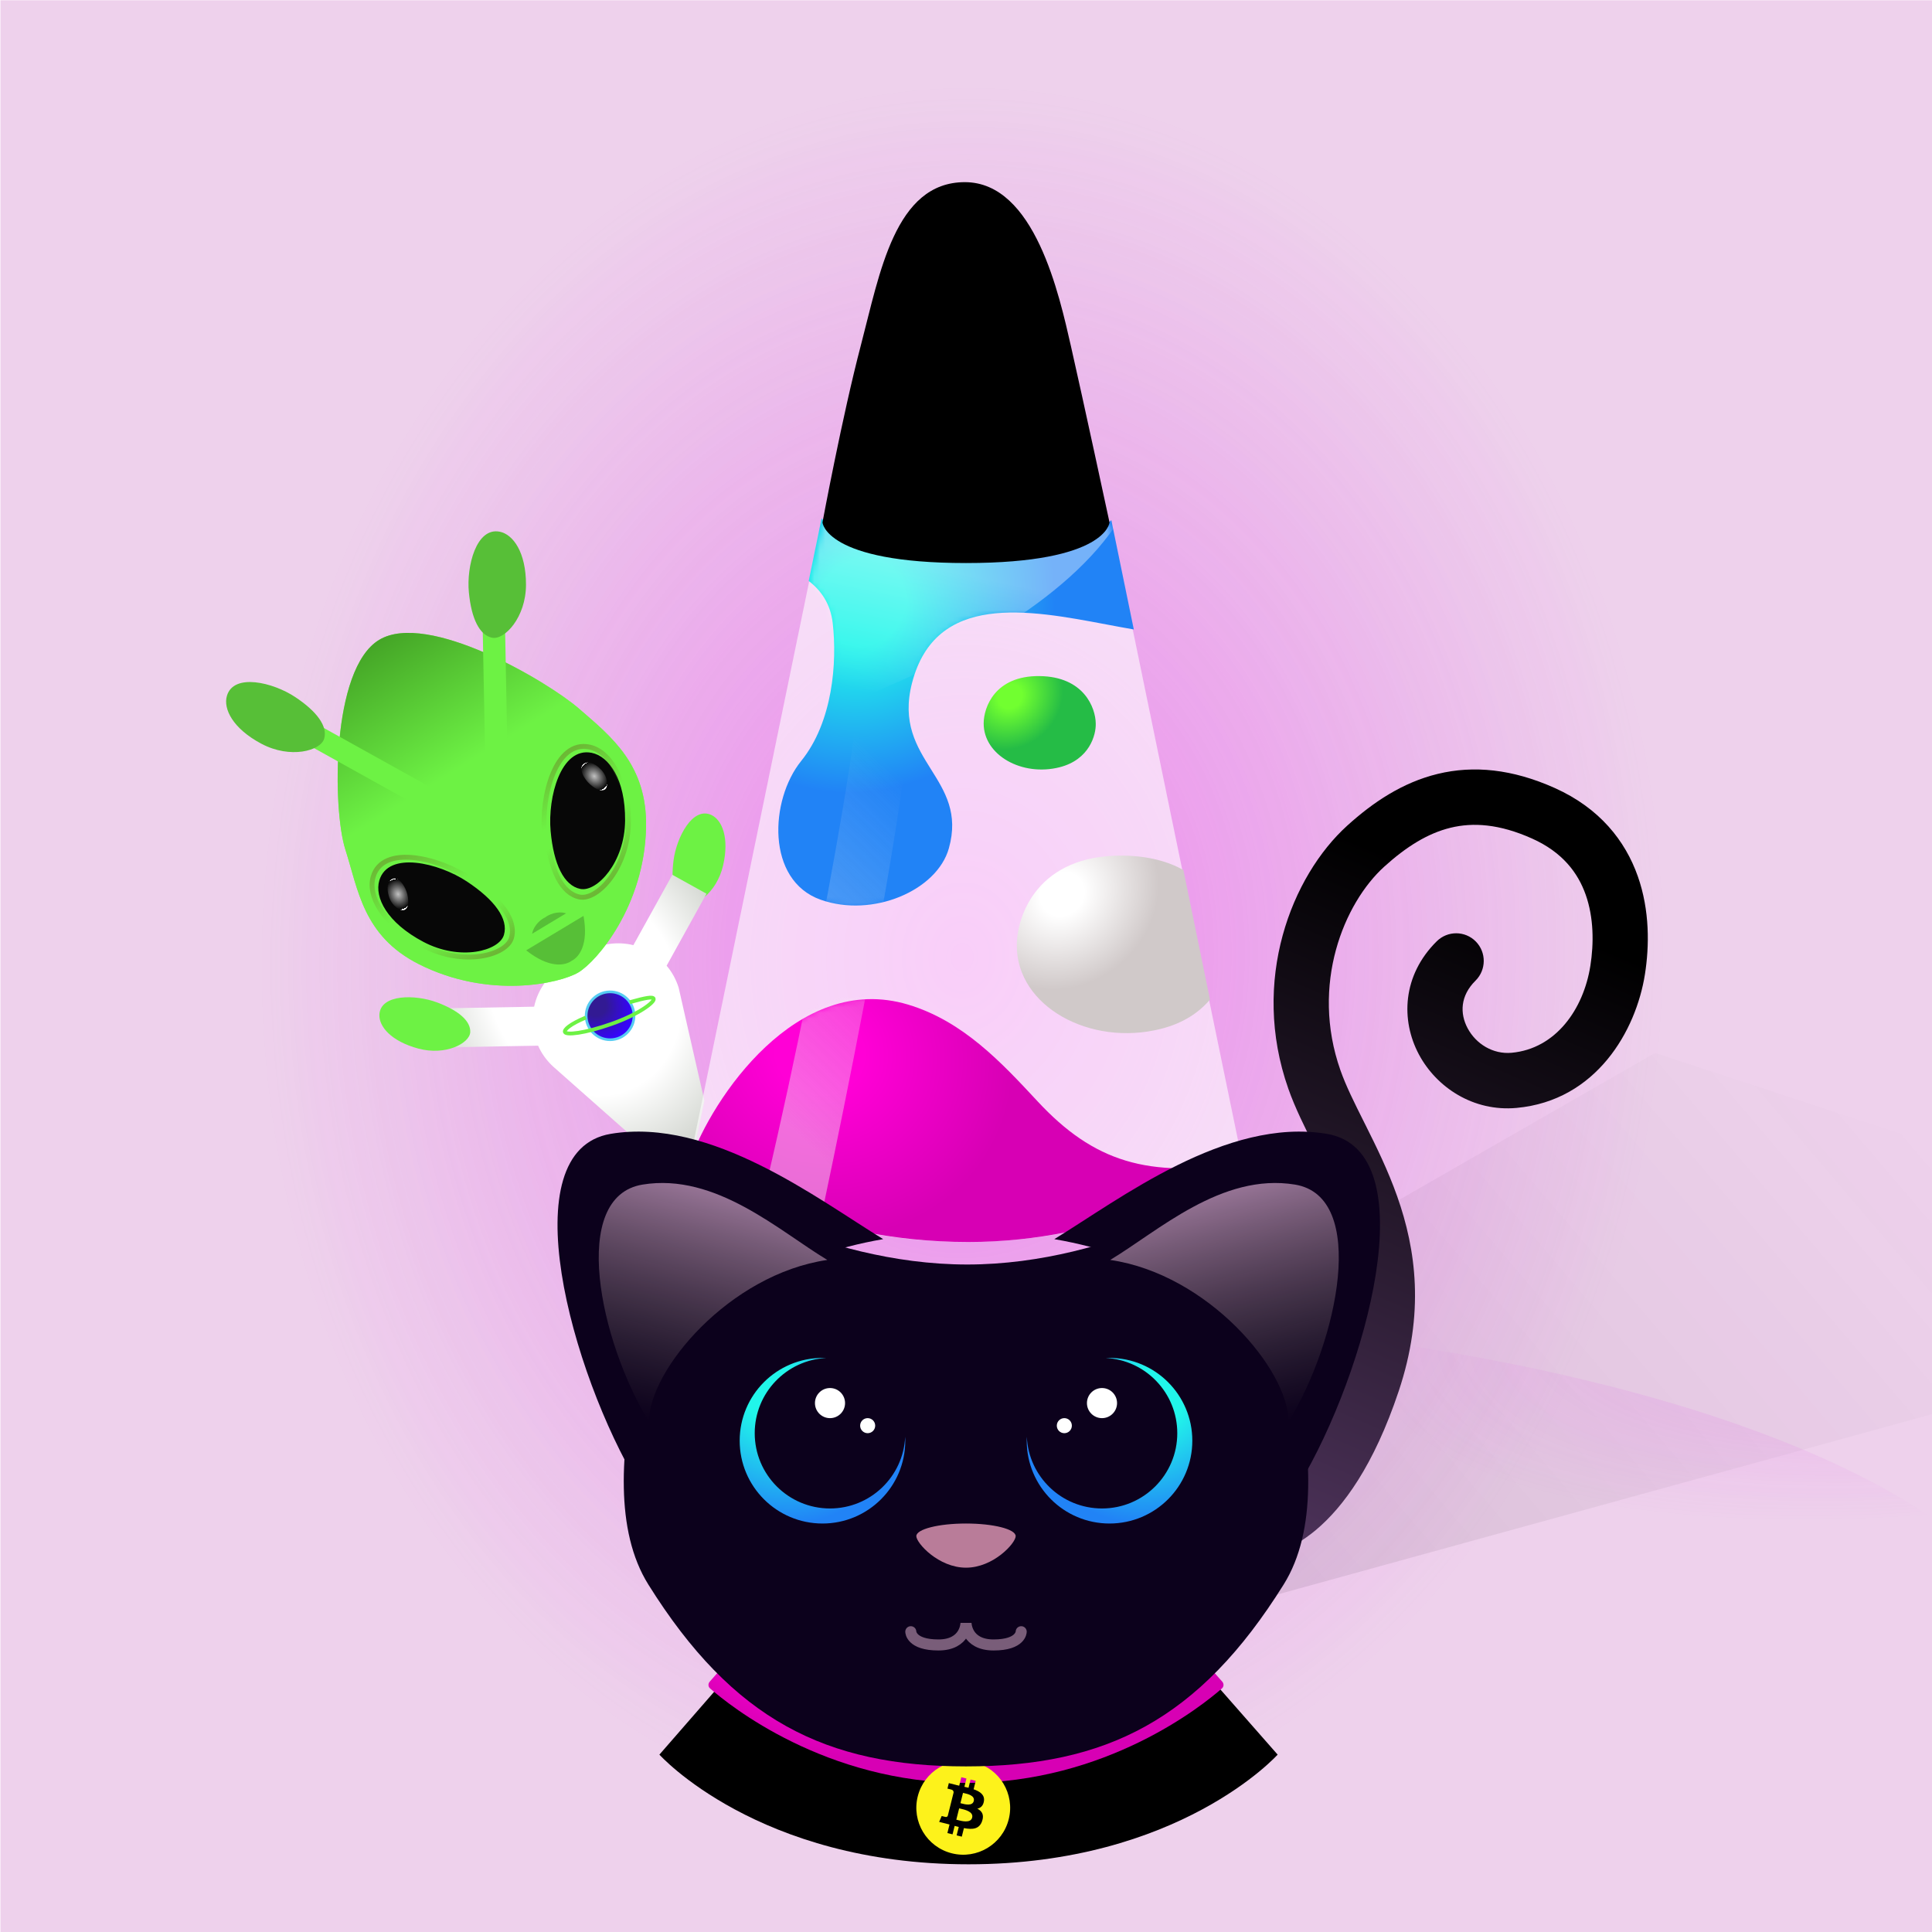 
    <svg width="350" height="350" viewBox="0 0 350 350" fill="none" xmlns="http://www.w3.org/2000/svg">
    
  <!-- BubbleGum BG -->
  <g clip-path="url(#clip0_28_269)">
  <rect width="350" height="350" fill="white"/>
  <rect x="0.079" y="0.044" width="350" height="350" fill="#E9C4E7" fill-opacity="0.78"/>
  <path d="M125.979 290.538L299.832 190.751L430.987 233.879L212.56 294.049L125.979 290.538Z" fill="url(#paint0_linear_28_269)" fill-opacity="0.1"/>
  <g opacity="0.45" filter="url(#filter0_f_28_269)">
  <ellipse rx="194.596" ry="66.764" transform="matrix(1 0.002 0.002 -1 176.078 304.638)" fill="url(#paint1_radial_28_269)"/>
  </g>
  <g opacity="0.7" filter="url(#filter1_f_28_269)">
  <ellipse cx="174.396" cy="137.609" rx="196.647" ry="242.448" transform="rotate(0.127 174.396 137.609)" fill="url(#paint2_radial_28_269)"/>
  </g>
  </g>
  <defs>
  <filter id="filter0_f_28_269" x="-23.076" y="233.315" width="398.306" height="142.646" filterUnits="userSpaceOnUse" color-interpolation-filters="sRGB">
  <feFlood flood-opacity="0" result="BackgroundImageFix"/>
  <feBlend mode="normal" in="SourceGraphic" in2="BackgroundImageFix" result="shape"/>
  <feGaussianBlur stdDeviation="2.279" result="effect1_foregroundBlur_28_269"/>
  </filter>
  <filter id="filter1_f_28_269" x="-26.808" y="-109.396" width="402.409" height="494.01" filterUnits="userSpaceOnUse" color-interpolation-filters="sRGB">
  <feFlood flood-opacity="0" result="BackgroundImageFix"/>
  <feBlend mode="normal" in="SourceGraphic" in2="BackgroundImageFix" result="shape"/>
  <feGaussianBlur stdDeviation="2.279" result="effect1_foregroundBlur_28_269"/>
  </filter>
  <linearGradient id="paint0_linear_28_269" x1="194.836" y1="271.638" x2="316.537" y2="167.936" gradientUnits="userSpaceOnUse">
  <stop/>
  <stop offset="1" stop-color="#333333" stop-opacity="0"/>
  </linearGradient>
  <radialGradient id="paint1_radial_28_269" cx="0" cy="0" r="1" gradientUnits="userSpaceOnUse" gradientTransform="translate(194.596 76.624) rotate(99.123) scale(43.977 125.337)">
  <stop stop-color="#F221F7" stop-opacity="0.62"/>
  <stop offset="1" stop-color="#D32EE1" stop-opacity="0"/>
  </radialGradient>
  <radialGradient id="paint2_radial_28_269" cx="0" cy="0" r="1" gradientUnits="userSpaceOnUse" gradientTransform="translate(174.396 173.413) rotate(92.559) scale(157.837 128.153)">
  <stop stop-color="#F221F7" stop-opacity="0.62"/>
  <stop offset="1" stop-color="#D32EE1" stop-opacity="0"/>
  </radialGradient>
  <clipPath id="clip0_28_269">
  <rect width="350" height="350" fill="white"/>
  </clipPath>
  </defs>

    
    
  <!-- Lavalien -->
  <g filter="url(#filter0_d_584_56451)">
  <path d="M131 154.49C132.151 149.477 130.801 146.279 128.888 145.373C125.474 143.755 122.561 149.427 122.023 153.568C121.484 157.71 122.147 160.537 123.962 161.39C125.778 162.244 129.848 159.504 131 154.49Z" fill="#6DF244"/>
  <path d="M100.214 190.945C99.004 189.835 98.096 188.541 97.481 187.155L81.741 187.434L81.615 180.363L96.762 180.094C97.395 177.146 99.185 174.424 102.055 172.698L106.119 170.254C108.853 168.61 111.939 168.254 114.744 168.945L121.804 156.199L127.99 159.626L120.766 172.669C121.714 173.789 122.464 175.119 122.939 176.629L127.604 197.103L124.414 212.37L100.214 190.945Z" fill="url(#paint0_radial_584_56451)"/>
  <path d="M75.794 187.683C70.826 186.35 68.635 183.658 68.731 181.543C68.903 177.769 75.279 177.856 79.189 179.323C83.099 180.789 85.285 182.7 85.188 184.704C85.091 186.707 80.762 189.017 75.794 187.683Z" fill="#6DF244"/>
  <path d="M62.564 151.617C60.244 144.392 59.95 118.89 68.699 113.629C77.449 108.369 99.065 121.05 104.936 126.14C110.806 131.231 117.27 136.313 117.037 147.628C116.743 161.869 108.128 171.872 104.793 173.877C101.458 175.882 88.583 178.8 75.868 172.381C65.764 167.281 64.884 158.842 62.564 151.617Z" fill="#6DF244"/>
  <path d="M62.564 151.617C60.244 144.392 59.95 118.89 68.699 113.629C77.449 108.369 99.065 121.05 104.936 126.14C110.806 131.231 117.27 136.313 117.037 147.628C116.743 161.869 108.128 171.872 104.793 173.877C101.458 175.882 88.583 178.8 75.868 172.381C65.764 167.281 64.884 158.842 62.564 151.617Z" fill="url(#paint1_linear_584_56451)" fill-opacity="0.8"/>
  <path d="M76.519 168.942C69.103 164.997 66.638 159.91 67.602 156.579C69.323 150.637 79.463 153.115 85.141 156.882C90.818 160.65 93.574 164.494 92.651 167.646C91.728 170.798 83.934 172.887 76.519 168.942Z" stroke="url(#paint2_linear_584_56451)" stroke-width="0.881"/>
  <path fill-rule="evenodd" clip-rule="evenodd" d="M103.541 171.793C104.87 171.142 106.677 168.883 105.707 163.641L100.131 166.994L100.131 166.994L95.323 169.884C99.501 173.2 102.343 172.663 103.541 171.793Z" fill="#57BF37"/>
  <path d="M113.135 146.387C113.192 138.874 110.215 134.818 107.158 134.208C101.703 133.121 99.31 142.19 99.859 148.251C100.408 154.311 102.274 158.084 105.172 158.653C108.07 159.222 113.077 153.9 113.135 146.387Z" fill="#070707" stroke="#070707" stroke-width="0.22"/>
  <path d="M113.47 146.726C113.506 138.3 110.164 133.74 106.745 133.045C100.644 131.806 98.003 141.968 98.64 148.767C99.276 155.565 101.374 159.804 104.615 160.453C107.857 161.101 113.433 155.151 113.47 146.726Z" stroke="url(#paint3_linear_584_56451)" stroke-width="0.881"/>
  <path d="M113.853 146.494C113.89 138.069 110.548 133.508 107.129 132.814C101.028 131.575 98.387 141.737 99.023 148.535C99.659 155.334 101.758 159.573 104.999 160.221C108.241 160.87 113.817 154.92 113.853 146.494Z" stroke="url(#paint4_linear_584_56451)" stroke-width="0.881"/>
  <path d="M108.909 137.161C107.645 135.824 106.436 135.631 105.799 136.062C104.662 136.829 105.781 138.852 106.905 139.826C108.029 140.799 108.995 141.138 109.598 140.728C110.2 140.319 110.173 138.498 108.909 137.161Z" fill="url(#paint5_radial_584_56451)"/>
  <path fill-rule="evenodd" clip-rule="evenodd" d="M98.791 163.896C98.13 164.19 96.726 165.199 96.397 166.881L99.474 165.031L102.55 163.181C100.91 162.683 99.361 163.45 98.791 163.896Z" fill="#57BF37"/>
  <path d="M76.761 168.257C70.141 164.759 67.95 160.23 68.82 157.259C70.373 151.959 79.431 154.142 84.497 157.487C89.563 160.832 92.017 164.251 91.184 167.063C90.352 169.875 83.38 171.755 76.761 168.257Z" fill="#070707" stroke="#070707" stroke-width="0.22"/>
  <path d="M70.498 160.255C69.91 158.512 70.306 157.354 70.985 156.993C72.197 156.349 73.458 158.286 73.791 159.735C74.124 161.184 73.97 162.196 73.325 162.537C72.681 162.877 71.086 161.998 70.498 160.255Z" fill="url(#paint6_radial_584_56451)"/>
  <path d="M76.519 168.942C69.103 164.997 66.638 159.91 67.602 156.579C69.323 150.637 79.463 153.115 85.141 156.882C90.818 160.65 93.574 164.494 92.651 167.646C91.728 170.798 83.934 172.887 76.519 168.942Z" stroke="url(#paint7_linear_584_56451)" stroke-width="0.881"/>
  <rect width="4.051" height="27.901" transform="matrix(1 -0.016 0.019 1 87.358 106.92)" fill="#6DF244"/>
  <path d="M95.288 103.653C95.293 97.749 92.948 94.546 90.56 94.051C86.298 93.168 84.48 100.281 84.941 105.046C85.401 109.811 86.876 112.787 89.141 113.249C91.405 113.711 95.283 109.556 95.288 103.653Z" fill="#57BF37"/>
  <rect width="4.051" height="27.901" transform="matrix(-0.483 0.876 0.874 0.486 53.974 126.993)" fill="#6DF244"/>
  <path d="M47.369 132.466C42.153 129.701 40.423 126.129 41.106 123.787C42.324 119.609 49.46 121.339 53.452 123.98C57.445 126.622 59.381 129.32 58.727 131.537C58.074 133.753 52.585 135.23 47.369 132.466Z" fill="#57BF37"/>
  <g filter="url(#filter1_d_584_56451)">
  <circle cx="110.523" cy="181.467" r="4.336" transform="rotate(-6.772 110.523 181.467)" fill="url(#paint8_radial_584_56451)" stroke="#56CCF2" stroke-width="0.479"/>
  <g filter="url(#filter2_d_584_56451)">
  <path d="M114.083 179.006C117.013 178.182 118.278 177.96 118.426 178.383C118.637 178.985 115.662 181.231 110.761 182.947C105.86 184.664 102.543 185.004 102.332 184.402C102.182 183.973 103.246 182.992 106.119 181.786" stroke="#6DF244" stroke-width="0.685"/>
  </g>
  </g>
  </g>
  <defs>
  <filter id="filter0_d_584_56451" x="38.23" y="93.52" width="95.93" height="123.863" filterUnits="userSpaceOnUse" color-interpolation-filters="sRGB">
  <feFlood flood-opacity="0" result="BackgroundImageFix"/>
  <feColorMatrix in="SourceAlpha" type="matrix" values="0 0 0 0 0 0 0 0 0 0 0 0 0 0 0 0 0 0 127 0" result="hardAlpha"/>
  <feOffset dy="2.279"/>
  <feGaussianBlur stdDeviation="1.367"/>
  <feComposite in2="hardAlpha" operator="out"/>
  <feColorMatrix type="matrix" values="0 0 0 0 0 0 0 0 0 0 0 0 0 0 0 0 0 0 0.15 0"/>
  <feBlend mode="normal" in2="BackgroundImageFix" result="effect1_dropShadow_584_56451"/>
  <feBlend mode="normal" in="SourceGraphic" in2="effect1_dropShadow_584_56451" result="shape"/>
  </filter>
  <filter id="filter1_d_584_56451" x="101.702" y="176.891" width="17.351" height="9.701" filterUnits="userSpaceOnUse" color-interpolation-filters="sRGB">
  <feFlood flood-opacity="0" result="BackgroundImageFix"/>
  <feColorMatrix in="SourceAlpha" type="matrix" values="0 0 0 0 0 0 0 0 0 0 0 0 0 0 0 0 0 0 127 0" result="hardAlpha"/>
  <feOffset dy="0.274"/>
  <feGaussianBlur stdDeviation="0.137"/>
  <feComposite in2="hardAlpha" operator="out"/>
  <feColorMatrix type="matrix" values="0 0 0 0 0 0 0 0 0 0 0 0 0 0 0 0 0 0 0.25 0"/>
  <feBlend mode="normal" in2="BackgroundImageFix" result="effect1_dropShadow_584_56451"/>
  <feBlend mode="normal" in="SourceGraphic" in2="effect1_dropShadow_584_56451" result="shape"/>
  </filter>
  <filter id="filter2_d_584_56451" x="101.086" y="176.941" width="18.584" height="8.969" filterUnits="userSpaceOnUse" color-interpolation-filters="sRGB">
  <feFlood flood-opacity="0" result="BackgroundImageFix"/>
  <feColorMatrix in="SourceAlpha" type="matrix" values="0 0 0 0 0 0 0 0 0 0 0 0 0 0 0 0 0 0 127 0" result="hardAlpha"/>
  <feOffset/>
  <feGaussianBlur stdDeviation="0.445"/>
  <feComposite in2="hardAlpha" operator="out"/>
  <feColorMatrix type="matrix" values="0 0 0 0 1 0 0 0 0 1 0 0 0 0 1 0 0 0 1 0"/>
  <feBlend mode="normal" in2="BackgroundImageFix" result="effect1_dropShadow_584_56451"/>
  <feBlend mode="normal" in="SourceGraphic" in2="effect1_dropShadow_584_56451" result="shape"/>
  </filter>
  <radialGradient id="paint0_radial_584_56451" cx="0" cy="0" r="1" gradientUnits="userSpaceOnUse" gradientTransform="translate(105.858 176.821) rotate(61.821) scale(36.19 30.55)">
  <stop offset="0.552" stop-color="white"/>
  <stop offset="1" stop-color="#CCD0C9"/>
  </radialGradient>
  <linearGradient id="paint1_linear_584_56451" x1="99.128" y1="164.455" x2="67.198" y2="113.092" gradientUnits="userSpaceOnUse">
  <stop offset="0.527" stop-color="#6DF244"/>
  <stop offset="1" stop-color="#388E1D"/>
  </linearGradient>
  <linearGradient id="paint2_linear_584_56451" x1="73.564" y1="151.548" x2="86.167" y2="172.509" gradientUnits="userSpaceOnUse">
  <stop stop-color="#6CB835"/>
  <stop offset="0.406" stop-color="#6CB835" stop-opacity="0"/>
  </linearGradient>
  <linearGradient id="paint3_linear_584_56451" x1="99.429" y1="135.998" x2="112.032" y2="156.958" gradientUnits="userSpaceOnUse">
  <stop stop-color="#6CB835"/>
  <stop offset="0.406" stop-color="#6CB835" stop-opacity="0"/>
  </linearGradient>
  <linearGradient id="paint4_linear_584_56451" x1="99.813" y1="135.766" x2="112.416" y2="156.727" gradientUnits="userSpaceOnUse">
  <stop offset="0.542" stop-color="#6CB835" stop-opacity="0"/>
  <stop offset="1" stop-color="#6CB835"/>
  </linearGradient>
  <radialGradient id="paint5_radial_584_56451" cx="0" cy="0" r="1" gradientUnits="userSpaceOnUse" gradientTransform="translate(107.665 138.344) rotate(48.008) scale(2.799 2.283)">
  <stop stop-color="white" stop-opacity="0.75"/>
  <stop offset="1" stop-color="white" stop-opacity="0"/>
  <stop offset="1" stop-color="white"/>
  </radialGradient>
  <radialGradient id="paint6_radial_584_56451" cx="0" cy="0" r="1" gradientUnits="userSpaceOnUse" gradientTransform="translate(72.126 159.712) rotate(69.958) scale(2.799 2.283)">
  <stop stop-color="white" stop-opacity="0.75"/>
  <stop offset="1" stop-color="white" stop-opacity="0"/>
  <stop offset="1" stop-color="white"/>
  </radialGradient>
  <linearGradient id="paint7_linear_584_56451" x1="73.564" y1="151.548" x2="86.167" y2="172.509" gradientUnits="userSpaceOnUse">
  <stop offset="0.672" stop-color="#6CB835" stop-opacity="0"/>
  <stop offset="1" stop-color="#6CB835"/>
  </linearGradient>
  <radialGradient id="paint8_radial_584_56451" cx="0" cy="0" r="1" gradientUnits="userSpaceOnUse" gradientTransform="translate(107.916 179.031) rotate(49.243) scale(7.354 6.443)">
  <stop offset="0.312" stop-color="#321A93"/>
  <stop offset="1" stop-color="#3603FF"/>
  <stop offset="1" stop-color="#3603FF"/>
  </radialGradient>
  </defs>
  
    
  <!-- Normal Glass -->
    <path d="M148.717 95L125.019 209.98C124.948 210.324 125.078 210.673 125.367 210.873C128.479 213.027 147.033 225 175 225C202.967 225 221.521 213.027 224.633 210.873C224.922 210.673 225.052 210.324 224.981 209.98L201.283 95C201.249 95.067 201.205 95.129 201.15 95.184C199.818 96.524 193.18 102.106 175 102.106C156.82 102.106 150.182 96.524 148.85 95.184C148.795 95.129 148.751 95.067 148.717 95Z" fill="#FFFFFF" fill-opacity="0.6"/>
  
    
    
    <!-- Lava 1 -->
    <!-- Color -->
    <!-- filter -->
    <path d="M201.33 94.231L205.4 114.032C203.808 113.761 202.153 113.448 200.459 113.128C186.293 110.453 169.479 107.277 165.223 123.731C163.365 130.915 166.057 135.213 168.676 139.394C171.205 143.431 173.665 147.359 171.9 153.669C169.751 161.35 158.067 166.325 148.671 162.995C138.746 159.477 139.443 144.904 145.148 137.85C150.853 130.795 151.677 120.031 150.853 112.871C150.454 109.41 148.742 106.935 146.502 105.251L148.841 93.881C148.875 93.948 148.92 94.01 148.975 94.066C150.853 95.959 156.979 101.03 175.237 101.03C192.824 101.03 199.656 95.82 201.33 94.231Z" fill="url(#paint0_radial_931_113783)"/>
    <mask id="mask0_931_113783" style="mask-type:alpha" maskUnits="userSpaceOnUse" x="141" y="93" width="65" height="72">
    <path d="M201.33 94.23L205.4 114.031C203.808 113.76 202.153 113.447 200.459 113.127C186.293 110.452 169.479 107.276 165.223 123.73C163.365 130.914 166.057 135.212 168.676 139.393C171.205 143.43 173.665 147.358 171.9 153.668C169.751 161.349 158.067 166.324 148.671 162.994C138.746 159.476 139.443 144.903 145.148 137.849C150.853 130.794 151.677 120.03 150.853 112.87C150.454 109.409 148.742 106.934 146.502 105.25L148.841 93.88C148.875 93.947 148.92 94.009 148.975 94.065C150.313 95.413 156.979 101.029 175.237 101.029C192.824 101.029 199.656 95.819 201.33 94.23Z" fill="url(#paint1_radial_931_113783)"/>
    </mask>
    <g mask="url(#mask0_931_113783)">
    <g filter="url(#filter0_f_931_113783)">
    <mask id="mask1_931_113783" style="mask-type:alpha" maskUnits="userSpaceOnUse" x="125" y="94" width="101" height="132">
    <path d="M149.015 95.064C149.102 94.64 149.475 94.336 149.907 94.336H200.399C200.831 94.336 201.205 94.64 201.292 95.064L225.146 211.159C225.227 211.555 225.041 211.955 224.68 212.137C220.777 214.109 198.528 224.817 175.153 225.128C151.731 225.438 129.441 214.178 125.603 212.141C125.253 211.954 125.077 211.562 125.157 211.173L149.015 95.064Z" fill="#577096" fill-opacity="0.75"/>
    </mask>
    <g mask="url(#mask1_931_113783)">
    <g filter="url(#filter1_f_931_113783)">
    <path d="M207.362 76.106C211.019 110.268 146.094 132.571 113.174 139.453L113.174 76.106L207.362 76.106Z" fill="url(#paint2_linear_931_113783)" fill-opacity="0.5"/>
    </g>
    <g filter="url(#filter2_f_931_113783)">
    <path d="M155.56 125.301C156.622 105.018 134.624 86.183 129.082 66.999C133.541 65.197 144.203 70.79 152.828 76.125C163.609 82.794 163.032 109.124 164.778 125.784C166.175 139.112 148.606 223.401 144.168 241.481L131.869 240.837C140.395 214.68 154.74 140.955 155.56 125.301Z" fill="url(#paint3_linear_931_113783)" fill-opacity="0.6"/>
    </g>
    </g>
    </g>
    </g>
    <defs>
    <filter id="filter0_f_931_113783" x="122.744" y="92.057" width="104.986" height="135.355" filterUnits="userSpaceOnUse" color-interpolation-filters="sRGB">
    <feFlood flood-opacity="0" result="BackgroundImageFix"/>
    <feBlend mode="normal" in="SourceGraphic" in2="BackgroundImageFix" result="shape"/>
    <feGaussianBlur stdDeviation="1.139" result="effect1_foregroundBlur_931_113783"/>
    </filter>
    <filter id="filter1_f_931_113783" x="112.262" y="75.195" width="96.159" height="65.17" filterUnits="userSpaceOnUse" color-interpolation-filters="sRGB">
    <feFlood flood-opacity="0" result="BackgroundImageFix"/>
    <feBlend mode="normal" in="SourceGraphic" in2="BackgroundImageFix" result="shape"/>
    <feGaussianBlur stdDeviation="0.456" result="effect1_foregroundBlur_931_113783"/>
    </filter>
    <filter id="filter2_f_931_113783" x="128.17" y="65.743" width="37.598" height="176.65" filterUnits="userSpaceOnUse" color-interpolation-filters="sRGB">
    <feFlood flood-opacity="0" result="BackgroundImageFix"/>
    <feBlend mode="normal" in="SourceGraphic" in2="BackgroundImageFix" result="shape"/>
    <feGaussianBlur stdDeviation="0.456" result="effect1_foregroundBlur_931_113783"/>
    </filter>
    <radialGradient id="paint0_radial_931_113783" cx="0" cy="0" r="1" gradientUnits="userSpaceOnUse" gradientTransform="translate(156.087 109.102) rotate(53.072) scale(37.841 40.308)">
    <stop offset="0.203" style="stop-color: #21F6EA;"/>
    <stop offset="0.891" style="stop-color: #2183F6;"/>
    </radialGradient>
    <radialGradient id="paint1_radial_931_113783" cx="0" cy="0" r="1" gradientUnits="userSpaceOnUse" gradientTransform="translate(156.087 109.101) rotate(53.072) scale(37.841 40.308)">
    <stop offset="0.203" stop-color="#71FF30"/>
    <stop offset="0.891" stop-color="#25BC46"/>
    </radialGradient>
    <linearGradient id="paint2_linear_931_113783" x1="145.368" y1="123.01" x2="155.982" y2="72.291" gradientUnits="userSpaceOnUse">
    <stop stop-color="white" stop-opacity="0"/>
    <stop offset="0.471" stop-color="white"/>
    <stop offset="1" stop-color="white"/>
    </linearGradient>
    <linearGradient id="paint3_linear_931_113783" x1="160.882" y1="220.938" x2="202.107" y2="178" gradientUnits="userSpaceOnUse">
    <stop stop-color="#F2F2F2"/>
    <stop offset="0" stop-color="#F2F2F2"/>
    <stop offset="0.052" stop-color="#F2F2F2" stop-opacity="0.948"/>
    <stop offset="1" stop-color="#F2F2F2" stop-opacity="0"/>
    </linearGradient>
    </defs>
  
    
  <!-- Lava 2 -->
    <!-- Color -->
<path d="M178.202 131.059C178.202 128.163 180.222 122.394 188.299 122.479C196.377 122.565 198.468 128.235 198.504 131.059C198.576 133.132 197.365 137.622 191.952 138.995C185.184 140.711 178.202 136.85 178.202 131.059Z" fill="url(#paint0_radial_931_113845)"/>
<defs>
<radialGradient id="paint0_radial_931_113845" cx="0" cy="0" r="1" gradientUnits="userSpaceOnUse" gradientTransform="translate(182.959 126.151) rotate(45.512) scale(10.229 11.342)">
<stop offset="0.203" style="stop-color: #71FF30;"/>
<stop offset="0.891" style="stop-color: #25BC46;"/>
</radialGradient>
</defs>
  
    
  <!-- Lava 3 -->
    <!-- Color -->
    <path d="M214.381 157.604L219.2 181.084C217.285 183.349 214.448 185.339 210.334 186.382C197.471 189.642 184.2 182.306 184.2 171.303C184.2 165.801 188.039 154.839 203.392 155.002C208.021 155.051 211.616 156.065 214.381 157.604Z" fill="url(#paint0_radial_931_113862)"/>
<defs>
<radialGradient id="paint0_radial_931_113862" cx="0" cy="0" r="1" gradientUnits="userSpaceOnUse" gradientTransform="translate(192.4 161.977) rotate(48.294) scale(18.572 20.459)">
<stop offset="0.203" style="stop-color: #FFFFFF;"/>
<stop offset="0.891" style="stop-color: #D0C9C9;"/>
</radialGradient>
</defs>
  
    
  <!-- Lava 4 -->
    <!-- Color -->
    <path d="M225 210.659C220.5 214 200.704 225 175.402 225C147.201 225 128.492 213.024 125.354 210.869C125.163 210.738 125.042 210.543 125 210.328C128.968 198.996 144.393 175.959 164.496 181.99C174.451 184.976 181.421 192.474 187.975 199.525C198.127 210.446 208 213.5 225 210.659C224.675 211.045 225.345 210.27 225 210.659Z" fill="url(#paint0_radial_931_113863)"/>
<mask id="mask0_931_113863" style="mask-type:alpha" maskUnits="userSpaceOnUse" x="124" y="180" width="101" height="45">
<path d="M223.866 211.799C218.236 215.343 200.575 225 175.272 225C147.071 225 128.362 213.003 125.225 210.845C125.034 210.714 124.912 210.519 124.87 210.303C128.839 198.951 144.263 175.875 164.366 181.916C174.321 184.908 181.291 192.418 187.845 199.481C197.997 210.421 207.154 220.288 224.87 210.635C224.545 211.021 224.21 211.409 223.866 211.799Z" fill="url(#paint1_radial_931_113863)"/>
</mask>
<g mask="url(#mask0_931_113863)">
<g filter="url(#filter0_f_931_113863)">
<mask id="mask1_931_113863" style="mask-type:alpha" maskUnits="userSpaceOnUse" x="124" y="94" width="102" height="132">
<path d="M148.862 95.32C148.949 94.896 149.322 94.592 149.755 94.592H200.246C200.679 94.592 201.052 94.896 201.139 95.32L224.993 211.414C225.075 211.811 224.888 212.211 224.527 212.393C220.624 214.365 198.376 225.073 175 225.383C151.578 225.694 129.288 214.434 125.45 212.396C125.1 212.21 124.924 211.818 125.004 211.429L148.862 95.32Z" fill="#577096" fill-opacity="0.75"/>
</mask>
<g mask="url(#mask1_931_113863)">
<g filter="url(#filter1_f_931_113863)">
<path d="M155.407 125.557C156.47 105.273 134.471 86.439 128.929 67.254C133.388 65.453 144.05 71.046 152.675 76.381C163.456 83.049 162.879 109.38 164.625 126.04C166.022 139.368 148.453 223.657 144.015 241.737L131.716 241.093C140.242 214.936 154.587 141.211 155.407 125.557Z" fill="url(#paint2_linear_931_113863)" fill-opacity="0.6"/>
</g>
</g>
</g>
</g>
<defs>
<filter id="filter0_f_931_113863" x="122.591" y="92.313" width="105.59" height="135.355" filterUnits="userSpaceOnUse" color-interpolation-filters="sRGB">
<feFlood flood-opacity="0" result="BackgroundImageFix"/>
<feBlend mode="normal" in="SourceGraphic" in2="BackgroundImageFix" result="shape"/>
<feGaussianBlur stdDeviation="1.139" result="effect1_foregroundBlur_931_113863"/>
</filter>
<filter id="filter1_f_931_113863" x="128.017" y="65.999" width="37.598" height="176.65" filterUnits="userSpaceOnUse" color-interpolation-filters="sRGB">
<feFlood flood-opacity="0" result="BackgroundImageFix"/>
<feBlend mode="normal" in="SourceGraphic" in2="BackgroundImageFix" result="shape"/>
<feGaussianBlur stdDeviation="0.456" result="effect1_foregroundBlur_931_113863"/>
</filter>
<radialGradient id="paint0_radial_931_113863" cx="0" cy="0" r="1" gradientUnits="userSpaceOnUse" gradientTransform="translate(148.451 190.545) rotate(28.226) scale(40.108 37.068)">
<stop offset="0.203" style="stop-color: #FF00D6;"/>
<stop offset="0.891" style="stop-color: #D700B4;"/>
</radialGradient>
<radialGradient id="paint1_radial_931_113863" cx="0" cy="0" r="1" gradientUnits="userSpaceOnUse" gradientTransform="translate(146.382 191.229) rotate(27.085) scale(58.922 42.316)">
<stop offset="0.302" stop-color="#FFB800"/>
<stop offset="1" stop-color="#FF7800"/>
</radialGradient>
<linearGradient id="paint2_linear_931_113863" x1="160.729" y1="221.194" x2="201.954" y2="178.256" gradientUnits="userSpaceOnUse">
<stop stop-color="#F2F2F2"/>
<stop offset="0" stop-color="#F2F2F2"/>
<stop offset="0.052" stop-color="#F2F2F2" stop-opacity="0.948"/>
<stop offset="1" stop-color="#F2F2F2" stop-opacity="0"/>
</linearGradient>
</defs>
  
  
    
  <!-- OG Cat -->
  <g filter="url(#filter0_d_954_417018)">
  <path d="M231 315.132L204.528 285H174.802H145.255L119 315.132C119 315.132 136.809 335 175 335C213.191 335 231 315.132 231 315.132Z" fill="black"/>
  </g>
  <path d="M221.418 304.643L202.51 283.352C202.314 283.131 202.023 283.019 201.729 283.051L174.952 285.989C174.885 285.996 174.819 285.996 174.752 285.989L148.111 283.052C147.816 283.019 147.524 283.133 147.328 283.355L128.577 304.643C128.254 305.009 128.268 305.551 128.635 305.873C132.101 308.916 149.518 323 175 323C200.476 323 217.89 308.923 221.362 305.876C221.73 305.553 221.743 305.009 221.418 304.643Z" fill="url(#paint0_radial_954_417018)"/>
  <g filter="url(#filter1_d_954_417018)">
  <path fill-rule="evenodd" clip-rule="evenodd" d="M172.443 335.747C176.998 336.883 181.61 334.112 182.746 329.557C183.881 325.003 181.11 320.39 176.555 319.254C172.002 318.119 167.389 320.891 166.255 325.445C165.119 329.999 167.89 334.612 172.443 335.747ZM176.379 324.145C177.556 324.551 178.417 325.159 178.248 326.29C178.126 327.118 177.667 327.519 177.057 327.659C177.894 328.095 178.32 328.763 177.914 329.921C177.411 331.36 176.215 331.481 174.624 331.18L174.238 332.727L173.306 332.495L173.687 330.969C173.445 330.909 173.198 330.845 172.943 330.776L172.561 332.309L171.629 332.077L172.015 330.527C171.928 330.505 171.841 330.482 171.753 330.459C171.62 330.424 171.486 330.389 171.351 330.355L170.137 330.053L170.6 328.985C170.6 328.985 171.287 329.168 171.278 329.154C171.542 329.22 171.659 329.047 171.705 328.933L172.315 326.487C172.338 326.493 172.36 326.498 172.382 326.504C172.393 326.507 172.403 326.509 172.414 326.512C172.376 326.497 172.343 326.487 172.317 326.481L172.752 324.735C172.763 324.537 172.695 324.287 172.317 324.193C172.332 324.183 171.64 324.024 171.64 324.024L171.888 323.028L173.174 323.349L173.173 323.354C173.367 323.402 173.566 323.448 173.769 323.494L174.151 321.962L175.083 322.195L174.709 323.696C174.959 323.753 175.211 323.811 175.456 323.872L175.828 322.38L176.761 322.613L176.379 324.145ZM173.428 329.701C174.189 329.902 175.853 330.341 176.117 329.278C176.388 328.192 174.775 327.83 173.988 327.653C173.9 327.633 173.822 327.616 173.759 327.6L173.246 329.653C173.299 329.666 173.36 329.682 173.428 329.701ZM174.146 326.7C174.78 326.87 176.165 327.239 176.406 326.273C176.652 325.285 175.307 324.988 174.65 324.842C174.576 324.826 174.511 324.811 174.457 324.798L173.993 326.66C174.037 326.671 174.088 326.685 174.146 326.7Z" fill="#FDF21B"/>
  </g>
  <g filter="url(#filter2_d_954_417018)">
  <ellipse cx="175.5" cy="317" rx="0.5" ry="3" fill="#FDF21B"/>
  </g>
  <path fill-rule="evenodd" clip-rule="evenodd" d="M273.846 190.72C281.824 189.988 286.872 182.854 288.113 174.946C288.746 170.915 288.734 166.253 287.267 162.096C285.859 158.11 283.055 154.377 277.552 151.912C271.585 149.238 266.835 148.971 262.802 149.948C258.662 150.95 254.76 153.388 250.767 157.006C243.492 163.597 237.357 178.331 242.83 193.883C243.838 196.745 245.347 199.759 247.154 203.368C247.253 203.564 247.352 203.763 247.452 203.963C249.335 207.725 251.44 211.994 253.112 216.721C256.524 226.363 258.12 237.868 253.387 252.024C248.866 265.543 243.324 273.029 238.407 277.155C235.95 279.216 233.706 280.39 231.933 281.049C231.052 281.377 230.3 281.574 229.711 281.691C229.417 281.749 229.164 281.788 228.957 281.813C228.854 281.826 228.762 281.835 228.682 281.842C228.655 281.845 228.63 281.847 228.607 281.849C228.594 281.85 228.582 281.85 228.571 281.851L228.522 281.854L228.5 281.856L228.489 281.856C228.483 281.857 228.478 281.857 228.223 276.848C227.967 271.839 227.962 271.839 227.957 271.84L227.947 271.84L227.928 271.841L227.892 271.844C227.869 271.845 227.849 271.847 227.832 271.849C227.797 271.852 227.772 271.854 227.757 271.856C227.742 271.858 227.737 271.859 227.743 271.858C227.748 271.857 227.761 271.855 227.782 271.851C227.872 271.833 228.109 271.779 228.469 271.645C229.178 271.381 230.423 270.786 231.994 269.467C235.132 266.834 239.8 261.115 243.901 248.852C247.788 237.226 246.501 228.06 243.682 220.092C242.24 216.015 240.393 212.244 238.508 208.476C238.379 208.218 238.249 207.959 238.119 207.699C236.405 204.28 234.621 200.723 233.394 197.238C226.482 177.595 234.014 158.678 244.067 149.569C248.736 145.338 254.099 141.739 260.472 140.196C266.952 138.627 273.962 139.307 281.649 142.751C289.801 146.403 294.437 152.325 296.699 158.732C298.901 164.969 298.789 171.441 297.997 176.487C296.388 186.733 289.184 199.386 274.737 200.71C266.903 201.428 260.222 196.988 257.038 191.002C253.754 184.83 254.031 176.704 260.281 170.521C262.25 168.574 265.418 168.592 267.356 170.562C269.295 172.532 269.27 175.708 267.301 177.656C264.529 180.398 264.449 183.599 265.868 186.266C267.385 189.119 270.467 191.029 273.846 190.72Z" fill="url(#paint1_linear_954_417018)"/>
  <g filter="url(#filter3_d_954_417018)">
  <path d="M125.09 210C125.09 210 148.271 225.078 175.227 225.078C202.182 225.078 224.91 210 224.91 210C228.413 225.043 244.73 263.538 232.554 283.04C217.231 307.583 200.37 316 175 316C149.63 316 132.769 307.583 117.446 283.04C105.27 263.538 121.587 225.043 125.09 210Z" fill="#0C011C"/>
  </g>
  <path d="M240.364 205.406C222.137 202.354 202.814 217.274 191 224.482C226.441 230.587 235.301 255.856 235.301 269C247.537 248.649 258.591 208.459 240.364 205.406Z" fill="#0C011C"/>
  <path d="M234.599 214.6C221.305 212.416 209.741 223.092 201.124 228.248C218.844 230.845 233.438 248.152 233.438 257.555C242.363 242.995 247.894 216.784 234.599 214.6Z" fill="url(#paint2_linear_954_417018)"/>
  <path d="M110.636 205.406C128.863 202.354 148.186 217.274 160 224.482C124.559 230.587 115.699 255.856 115.699 269C103.463 248.649 92.409 208.459 110.636 205.406Z" fill="#0C011C"/>
  <path d="M116.401 214.6C129.695 212.416 141.259 223.092 149.876 228.248C132.156 230.845 117.562 248.152 117.562 257.555C108.637 242.995 103.106 216.784 116.401 214.6Z" fill="url(#paint3_linear_954_417018)"/>
  <path fill-rule="evenodd" clip-rule="evenodd" d="M149 276C157.284 276 164 269.284 164 261C164 260.756 163.994 260.514 163.983 260.273C163.65 267.509 157.679 273.273 150.361 273.273C142.83 273.273 136.725 267.168 136.725 259.636C136.725 252.328 142.474 246.362 149.697 246.016C149.466 246.005 149.234 246 149 246C140.716 246 134 252.716 134 261C134 269.284 140.716 276 149 276Z" fill="url(#paint4_radial_954_417018)"/>
  <circle cx="150.363" cy="254.183" r="2.727" fill="white"/>
  <circle cx="157.186" cy="258.272" r="1.364" fill="white"/>
  <path fill-rule="evenodd" clip-rule="evenodd" d="M201 276C192.716 276 186 269.284 186 261C186 260.758 186.006 260.517 186.017 260.277C186.352 267.511 192.322 273.273 199.639 273.273C207.17 273.273 213.275 267.168 213.275 259.636C213.275 252.328 207.526 246.362 200.303 246.016C200.534 246.005 200.766 246 201 246C209.284 246 216 252.716 216 261C216 269.284 209.284 276 201 276Z" fill="url(#paint5_radial_954_417018)"/>
  <circle r="2.727" transform="matrix(-1 0 0 1 199.637 254.183)" fill="white"/>
  <circle r="1.364" transform="matrix(-1 0 0 1 192.814 258.272)" fill="white"/>
  <path d="M184 278.286C184 279.548 179.971 284 175 284C170.029 284 166 279.548 166 278.286C166 277.023 170.029 276 175 276C179.971 276 184 277.023 184 278.286Z" fill="#B97C99"/>
  <path d="M165 295.6C165 295.6 165 298 170 298C175 298 175 294 175 294C175 294 175 298 180 298C185 298 185 295.6 185 295.6" stroke="#795D79" stroke-width="2" stroke-linecap="round"/>
  <path d="M155.975 62.468C159.373 49.541 162.113 33 174.789 33C187.464 33 191.905 53.48 194.025 62.783C196.146 72.085 201 94.645 201 94.645C201 94.645 200.5 102 175 102C149.5 102 149 94.645 149 94.645C149 94.645 152.577 75.394 155.975 62.468Z" fill="black"/>
  <defs>
  <filter id="filter0_d_954_417018" x="116.721" y="285" width="117.469" height="55.469" filterUnits="userSpaceOnUse" color-interpolation-filters="sRGB">
  <feFlood flood-opacity="0" result="BackgroundImageFix"/>
  <feColorMatrix in="SourceAlpha" type="matrix" values="0 0 0 0 0 0 0 0 0 0 0 0 0 0 0 0 0 0 127 0" result="hardAlpha"/>
  <feOffset dx="0.456" dy="2.734"/>
  <feGaussianBlur stdDeviation="1.367"/>
  <feComposite in2="hardAlpha" operator="out"/>
  <feColorMatrix type="matrix" values="0 0 0 0 0 0 0 0 0 0 0 0 0 0 0 0 0 0 0.25 0"/>
  <feBlend mode="normal" in2="BackgroundImageFix" result="effect1_dropShadow_954_417018"/>
  <feBlend mode="normal" in="SourceGraphic" in2="effect1_dropShadow_954_417018" result="shape"/>
  </filter>
  <filter id="filter1_d_954_417018" x="164" y="317" width="21" height="21.002" filterUnits="userSpaceOnUse" color-interpolation-filters="sRGB">
  <feFlood flood-opacity="0" result="BackgroundImageFix"/>
  <feColorMatrix in="SourceAlpha" type="matrix" values="0 0 0 0 0 0 0 0 0 0 0 0 0 0 0 0 0 0 127 0" result="hardAlpha"/>
  <feOffset/>
  <feGaussianBlur stdDeviation="1"/>
  <feComposite in2="hardAlpha" operator="out"/>
  <feColorMatrix type="matrix" values="0 0 0 0 0.992 0 0 0 0 0.949 0 0 0 0 0.106 0 0 0 0.75 0"/>
  <feBlend mode="normal" in2="BackgroundImageFix" result="effect1_dropShadow_954_417018"/>
  <feBlend mode="normal" in="SourceGraphic" in2="effect1_dropShadow_954_417018" result="shape"/>
  </filter>
  <filter id="filter2_d_954_417018" x="173" y="312" width="5" height="10" filterUnits="userSpaceOnUse" color-interpolation-filters="sRGB">
  <feFlood flood-opacity="0" result="BackgroundImageFix"/>
  <feColorMatrix in="SourceAlpha" type="matrix" values="0 0 0 0 0 0 0 0 0 0 0 0 0 0 0 0 0 0 127 0" result="hardAlpha"/>
  <feOffset/>
  <feGaussianBlur stdDeviation="1"/>
  <feComposite in2="hardAlpha" operator="out"/>
  <feColorMatrix type="matrix" values="0 0 0 0 0.992 0 0 0 0 0.949 0 0 0 0 0.106 0 0 0 0.75 0"/>
  <feBlend mode="normal" in2="BackgroundImageFix" result="effect1_dropShadow_954_417018"/>
  <feBlend mode="normal" in="SourceGraphic" in2="effect1_dropShadow_954_417018" result="shape"/>
  </filter>
  <filter id="filter3_d_954_417018" x="109" y="210" width="132" height="114" filterUnits="userSpaceOnUse" color-interpolation-filters="sRGB">
  <feFlood flood-opacity="0" result="BackgroundImageFix"/>
  <feColorMatrix in="SourceAlpha" type="matrix" values="0 0 0 0 0 0 0 0 0 0 0 0 0 0 0 0 0 0 127 0" result="hardAlpha"/>
  <feOffset dy="4"/>
  <feGaussianBlur stdDeviation="2"/>
  <feComposite in2="hardAlpha" operator="out"/>
  <feColorMatrix type="matrix" values="0 0 0 0 0 0 0 0 0 0 0 0 0 0 0 0 0 0 0.25 0"/>
  <feBlend mode="normal" in2="BackgroundImageFix" result="effect1_dropShadow_954_417018"/>
  <feBlend mode="normal" in="SourceGraphic" in2="effect1_dropShadow_954_417018" result="shape"/>
  </filter>
  <radialGradient id="paint0_radial_954_417018" cx="0" cy="0" r="1" gradientUnits="userSpaceOnUse" gradientTransform="translate(148.222 292.351) rotate(26.277) scale(54.996 38.677)">
  <stop offset="0.328" stop-color="#FF00D6"/>
  <stop offset="0.62" stop-color="#D700B4"/>
  </radialGradient>
  <linearGradient id="paint1_linear_954_417018" x1="230.843" y1="281.181" x2="288.059" y2="147.74" gradientUnits="userSpaceOnUse">
  <stop stop-color="#4E335B"/>
  <stop offset="0.856"/>
  </linearGradient>
  <linearGradient id="paint2_linear_954_417018" x1="221.829" y1="214.31" x2="232.868" y2="257.53" gradientUnits="userSpaceOnUse">
  <stop stop-color="#9C789B"/>
  <stop offset="1" stop-color="#5B5252" stop-opacity="0"/>
  </linearGradient>
  <linearGradient id="paint3_linear_954_417018" x1="129.171" y1="214.31" x2="118.132" y2="257.53" gradientUnits="userSpaceOnUse">
  <stop stop-color="#9C789B"/>
  <stop offset="1" stop-color="#5B5252" stop-opacity="0"/>
  </linearGradient>
  <radialGradient id="paint4_radial_954_417018" cx="0" cy="0" r="1" gradientUnits="userSpaceOnUse" gradientTransform="translate(140.454 253.014) rotate(49.243) scale(24.107 21.12)">
  <stop offset="0.24" stop-color="#21F6EA"/>
  <stop offset="1" stop-color="#2183F6"/>
  </radialGradient>
  <radialGradient id="paint5_radial_954_417018" cx="0" cy="0" r="1" gradientUnits="userSpaceOnUse" gradientTransform="translate(209.546 253.014) rotate(130.757) scale(24.107 21.12)">
  <stop offset="0.24" stop-color="#21F6EA"/>
  <stop offset="1" stop-color="#2183F6"/>
  </radialGradient>
  </defs>
  
    
    </svg>
  